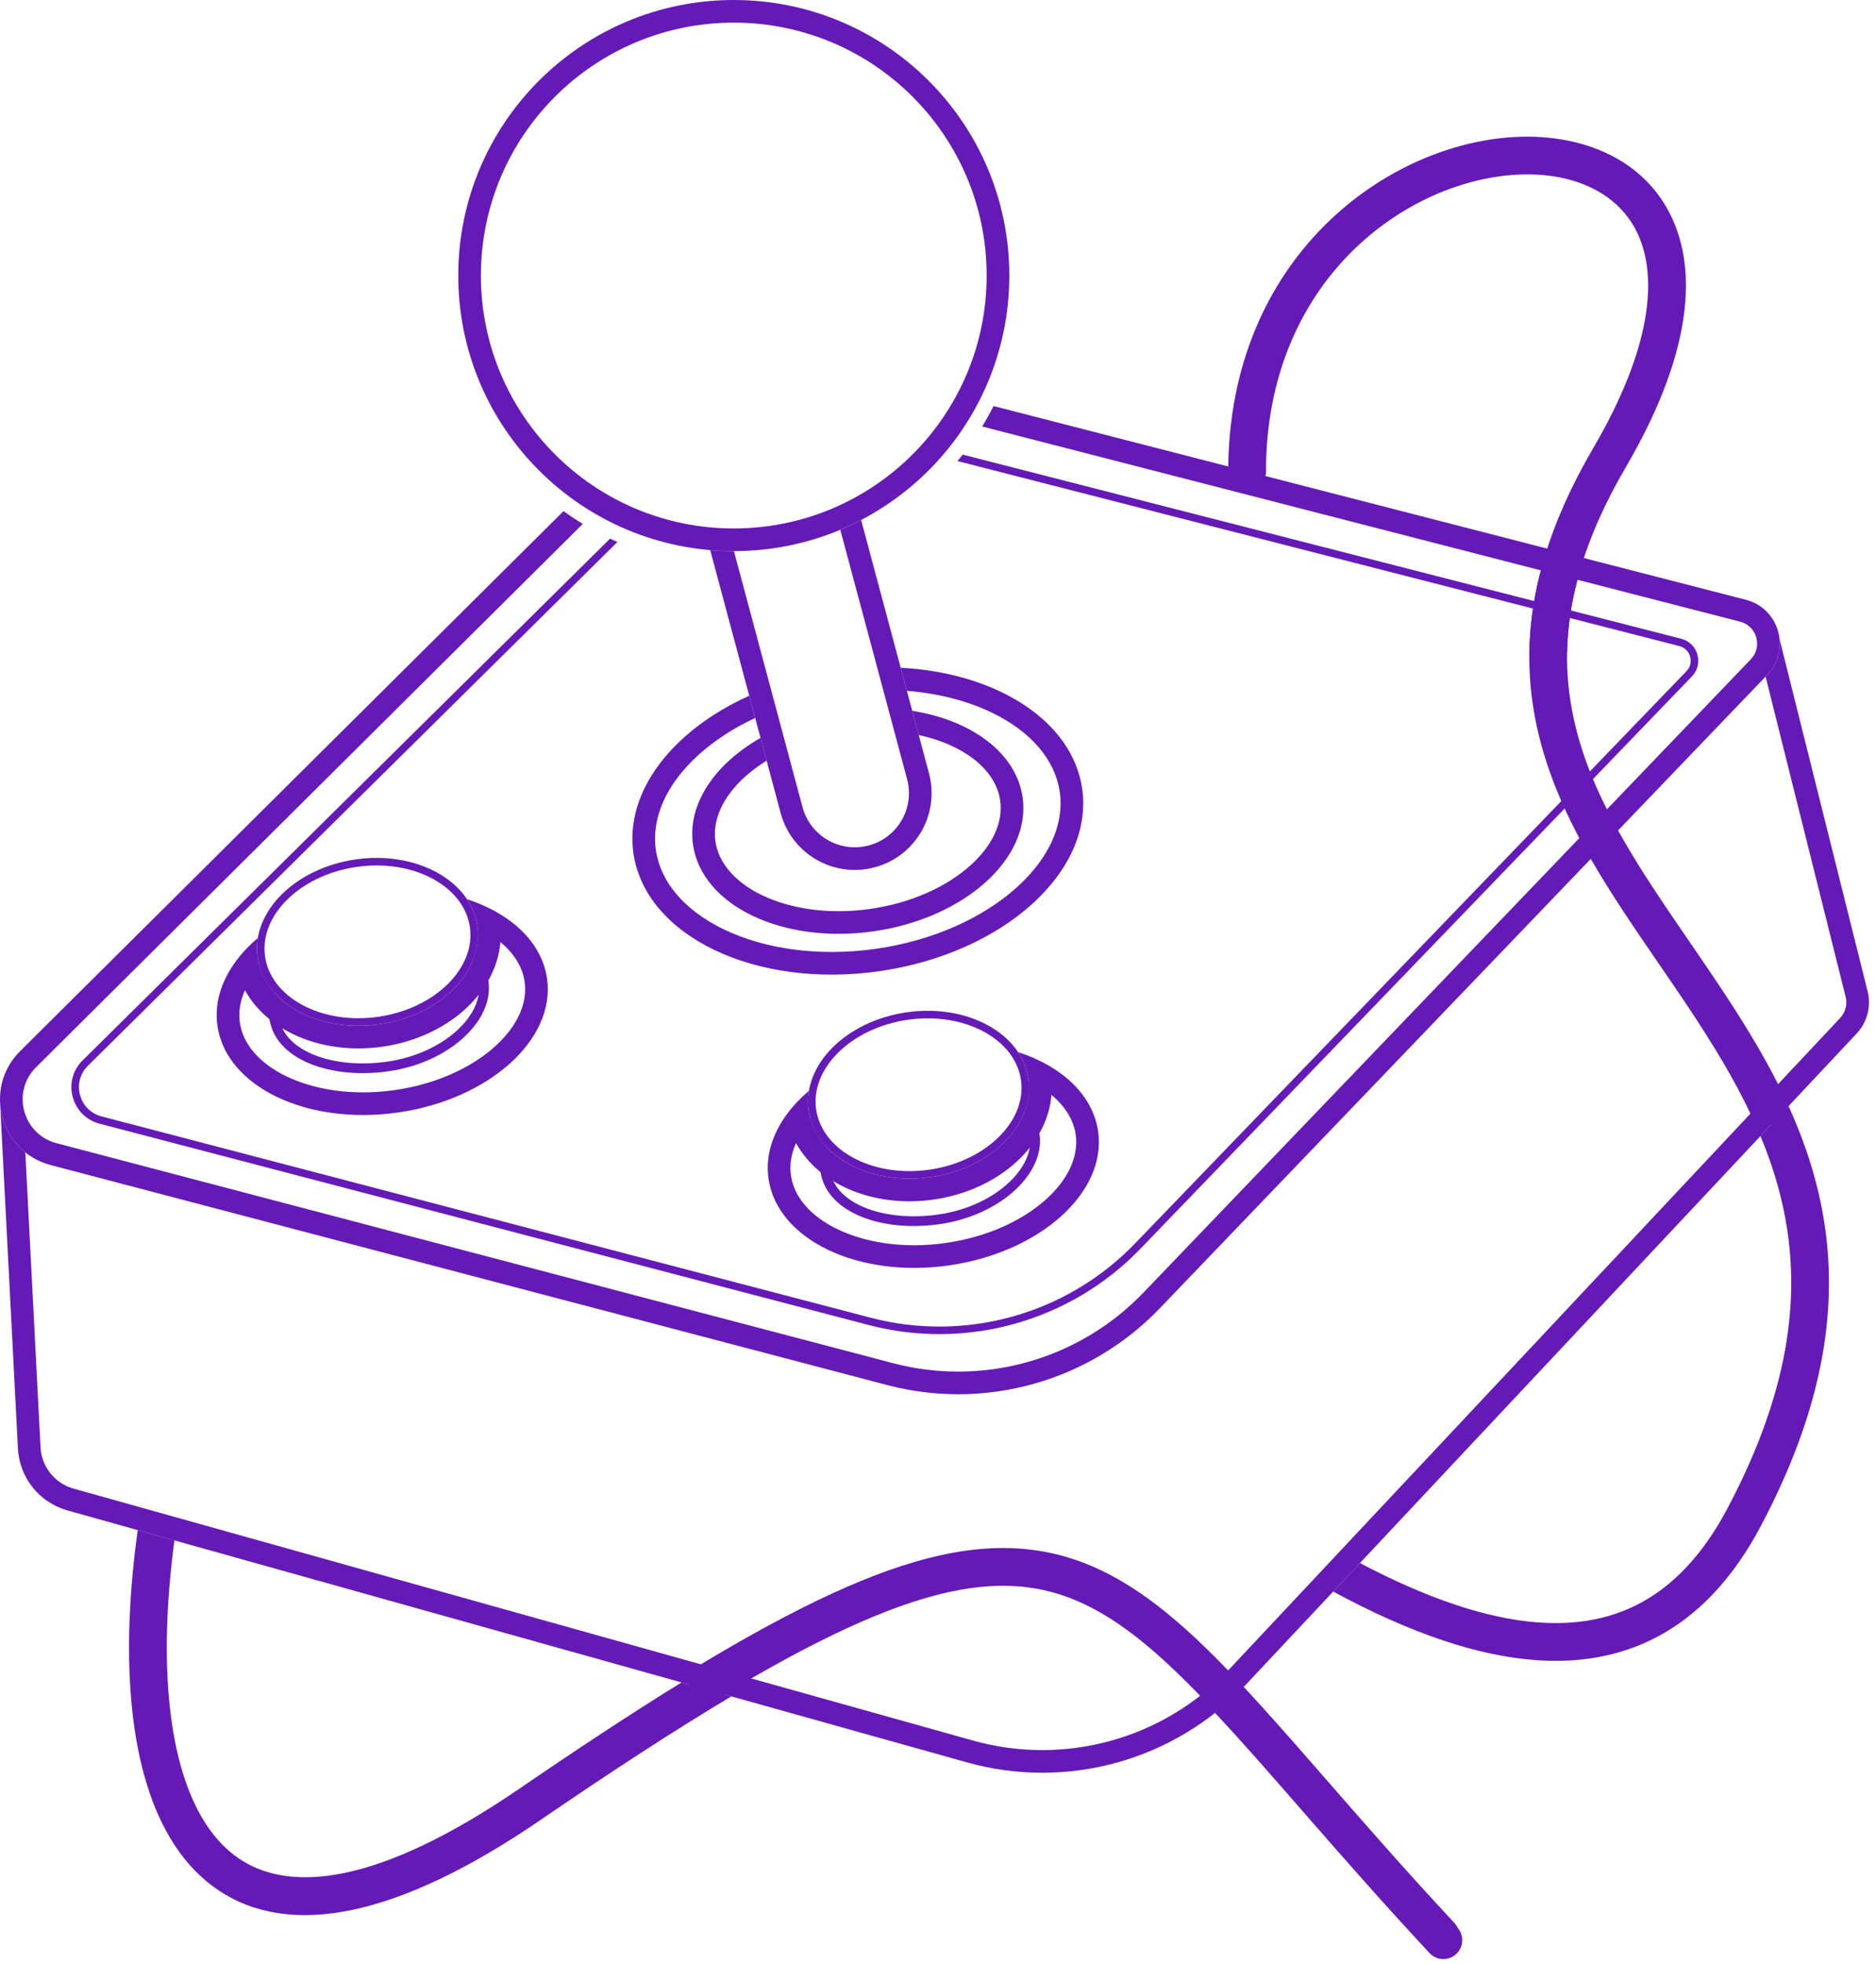 <svg width="193" height="202" viewBox="0 0 193 202" fill="none" xmlns="http://www.w3.org/2000/svg">
<path fill-rule="evenodd" clip-rule="evenodd" d="M130.24 48.537C130.24 28.637 144.921 18.375 156.392 17.956C162.123 17.746 166.647 19.965 168.537 24.161C170.474 28.459 170.035 35.625 163.899 46.114C159.294 53.987 157.388 60.957 157.335 67.343L161.222 67.083C161.324 61.487 163.041 55.273 167.251 48.075C173.627 37.174 174.784 28.573 172.077 22.566C169.325 16.455 162.965 13.83 156.25 14.075C142.826 14.566 126.357 26.416 126.357 48.537C126.357 49.609 127.227 50.478 128.299 50.478C129.371 50.478 130.24 49.609 130.24 48.537ZM184.003 113.782L181.113 116.863C182.043 119.094 182.808 121.394 183.354 123.79C185.314 132.39 184.475 142.432 177.706 155.185C174.416 161.383 170.342 164.731 165.786 166.141C161.172 167.568 155.766 167.099 149.683 165.063C146.541 164.011 143.271 162.559 139.907 160.788L137.156 163.72C141.021 165.809 144.802 167.523 148.451 168.745C154.965 170.926 161.259 171.605 166.933 169.85C172.666 168.077 177.47 163.911 181.136 157.005C188.279 143.548 189.334 132.557 187.14 122.927C186.409 119.718 185.321 116.682 184.003 113.782ZM17.945 158.457C17.528 161.57 17.271 164.6 17.189 167.494C17.027 173.196 17.549 178.284 18.812 182.391C20.076 186.501 22.035 189.484 24.649 191.23C29.763 194.645 38.737 194.053 53.426 184.003C59.596 179.782 65.123 176.146 70.116 173.069L75.24 174.504C69.571 177.878 63.102 182.088 55.619 187.208C40.797 197.349 29.804 199.342 22.493 194.459C18.895 192.056 16.527 188.171 15.101 183.532C13.673 178.891 13.139 173.35 13.307 167.384C13.398 164.181 13.692 160.831 14.17 157.4L17.945 158.457ZM125.001 176.204C126.011 175.408 126.975 174.54 127.883 173.6C127.909 173.628 127.935 173.656 127.962 173.684C130.693 176.598 133.604 179.934 136.814 183.613L136.815 183.614L137.745 184.679C141.335 188.792 145.322 193.334 149.911 198.261C150.642 199.046 150.598 200.274 149.813 201.005C149.029 201.736 147.8 201.692 147.069 200.907C142.436 195.932 138.414 191.35 134.82 187.233L133.899 186.178L133.897 186.176C130.674 182.482 127.81 179.2 125.129 176.34C125.086 176.295 125.044 176.249 125.001 176.204Z" fill="#651AB7"/>
<path fill-rule="evenodd" clip-rule="evenodd" d="M0.007 113.382L0.006 113.382L1.844 149.005C1.998 152.002 4.049 154.566 6.939 155.375L99.48 181.293C109.793 184.182 120.857 181.095 128.185 173.283L191.018 106.305C192.101 105.15 192.524 103.523 192.14 101.987L183.079 65.744C183.211 67.025 182.819 68.373 181.804 69.431L181.642 69.6L189.879 102.552C190.071 103.32 189.86 104.133 189.318 104.711L126.486 171.689C119.752 178.867 109.585 181.704 100.108 179.05L7.567 153.131C5.64 152.592 4.273 150.883 4.17 148.885L2.605 118.544C1.014 117.267 0.097 115.355 0.007 113.382Z" fill="#651AB7"/>
<path fill-rule="evenodd" clip-rule="evenodd" d="M161.461 55.614C162.485 55.932 163.057 57.021 162.738 58.045C159.319 69.029 162.073 77.773 166.949 86.285C168.977 89.826 171.34 93.27 173.779 96.826C174.304 97.592 174.833 98.363 175.362 99.141C178.326 103.494 181.292 108.036 183.614 112.94C184.073 113.909 183.659 115.066 182.69 115.525C181.721 115.984 180.563 115.571 180.104 114.601C177.921 109.991 175.103 105.66 172.153 101.326C171.641 100.574 171.125 99.822 170.607 99.067C168.165 95.507 165.694 91.906 163.58 88.215C158.402 79.177 155.173 69.284 159.031 56.891C159.349 55.867 160.437 55.295 161.461 55.614Z" fill="#651AB7"/>
<path fill-rule="evenodd" clip-rule="evenodd" d="M97.513 163.797C91.397 165.161 83.865 168.642 73.776 174.732C72.858 175.286 71.664 174.991 71.11 174.073C70.556 173.155 70.851 171.961 71.769 171.407C81.956 165.259 89.923 161.511 96.668 160.007C103.516 158.48 109.107 159.268 114.407 162.107C119.59 164.883 124.393 169.571 129.824 175.568C131.961 177.927 134.181 180.471 136.57 183.21C140.371 187.567 144.6 192.415 149.608 197.792C150.339 198.577 150.295 199.805 149.511 200.536C148.726 201.267 147.498 201.223 146.767 200.438C141.753 195.055 137.393 190.059 133.538 185.642C131.16 182.918 128.975 180.414 126.947 178.175C121.525 172.189 117.11 167.96 112.574 165.53C108.155 163.163 103.525 162.457 97.513 163.797Z" fill="#651AB7"/>
<path fill-rule="evenodd" clip-rule="evenodd" d="M57.974 52.578L2.067 108.133C-1.767 111.943 -0.011 118.476 5.216 119.85L91.274 142.478C101.363 145.131 112.097 142.107 119.318 134.579L181.804 69.431C184.271 66.859 183.054 62.582 179.603 61.694L102.214 41.769C101.852 42.487 101.462 43.189 101.046 43.874L179.022 63.95C180.748 64.394 181.356 66.533 180.122 67.819L117.637 132.966C111.002 139.884 101.138 142.663 91.867 140.225L5.809 117.597C2.324 116.681 1.153 112.325 3.709 109.786L59.953 53.896C59.275 53.482 58.615 53.043 57.974 52.578Z" fill="#651AB7"/>
<path fill-rule="evenodd" clip-rule="evenodd" d="M62.763 55.408L8.501 109.077C6.361 111.192 7.337 114.832 10.248 115.594L89.374 136.302C99.431 138.934 110.126 135.928 117.339 128.442L174.06 69.581C175.299 68.296 174.69 66.151 172.961 65.708L99.043 46.765C98.868 46.989 98.689 47.211 98.507 47.43L172.768 66.46C173.921 66.756 174.327 68.185 173.501 69.042L116.78 127.903C109.761 135.187 99.356 138.111 89.57 135.55L10.445 114.842C8.116 114.233 7.335 111.321 9.047 109.629L63.519 55.752C63.265 55.64 63.013 55.526 62.763 55.408Z" fill="#651AB7"/>
<path fill-rule="evenodd" clip-rule="evenodd" d="M77.079 71.57C69.213 75.117 64.254 81.406 65.167 87.767C66.392 96.3 77.72 101.734 90.469 99.904C103.217 98.073 112.558 89.672 111.333 81.139C110.326 74.126 102.497 69.207 92.663 68.692L93.3 71.068C96.569 71.323 99.539 72.106 101.996 73.285C106.121 75.263 108.559 78.21 109.027 81.47C109.495 84.73 107.985 88.243 104.583 91.302C101.195 94.35 96.118 96.739 90.137 97.598C84.157 98.456 78.613 97.592 74.504 95.621C70.379 93.642 67.941 90.696 67.473 87.436C67.005 84.176 68.515 80.663 71.917 77.603C73.5 76.18 75.451 74.9 77.691 73.853L77.079 71.57Z" fill="#651AB7"/>
<path fill-rule="evenodd" clip-rule="evenodd" d="M78.242 75.907C73.527 78.599 70.697 82.722 71.295 86.887C72.195 93.155 80.516 97.146 89.879 95.802C99.243 94.457 106.105 88.286 105.205 82.019C104.548 77.443 99.936 74.08 93.85 73.122L94.518 75.614C95.823 75.894 97.021 76.3 98.079 76.807C100.989 78.203 102.593 80.222 102.898 82.35C103.204 84.477 102.232 86.866 99.833 89.024C97.447 91.17 93.837 92.88 89.548 93.496C85.26 94.111 81.314 93.486 78.421 92.098C75.511 90.703 73.907 88.683 73.602 86.556C73.296 84.429 74.267 82.04 76.667 79.882C77.314 79.3 78.051 78.75 78.868 78.245L78.242 75.907Z" fill="#651AB7"/>
<path fill-rule="evenodd" clip-rule="evenodd" d="M88.59 53.489C87.892 53.854 87.177 54.19 86.447 54.496L93.321 80.148C94.117 83.119 92.354 86.173 89.383 86.969C86.412 87.765 83.358 86.002 82.562 83.031L75.504 56.691C75.5 56.691 75.495 56.691 75.49 56.691C74.674 56.691 73.865 56.657 73.065 56.589L80.312 83.634C81.441 87.848 85.772 90.348 89.986 89.219C94.2 88.09 96.7 83.759 95.571 79.545L88.59 53.489Z" fill="#651AB7"/>
<path fill-rule="evenodd" clip-rule="evenodd" d="M75.49 54.361C89.859 54.361 101.506 42.714 101.506 28.346C101.506 13.977 89.859 2.33 75.49 2.33C61.122 2.33 49.475 13.977 49.475 28.346C49.475 42.714 61.122 54.361 75.49 54.361ZM75.49 56.691C91.145 56.691 103.836 44.001 103.836 28.346C103.836 12.691 91.145 0 75.49 0C59.836 0 47.145 12.691 47.145 28.346C47.145 44.001 59.836 56.691 75.49 56.691Z" fill="#651AB7"/>
<path fill-rule="evenodd" clip-rule="evenodd" d="M48.309 103.38C46.094 105.598 42.927 107.158 39.354 107.671C35.782 108.184 32.303 107.578 29.554 106.073C27.734 105.077 26.179 103.646 25.201 101.856C24.692 102.994 24.523 104.128 24.676 105.194C24.982 107.322 26.586 109.341 29.496 110.737C32.389 112.124 36.335 112.749 40.623 112.134C44.911 111.518 48.522 109.808 50.908 107.662C53.307 105.504 54.279 103.115 53.973 100.988C53.763 99.524 52.924 98.1 51.48 96.904C51.282 99.371 50.066 101.621 48.309 103.38ZM49.133 95.433C49.673 100.055 45.191 104.479 39.023 105.365C33.247 106.194 28.016 103.629 26.733 99.533C26.629 99.201 26.551 98.86 26.501 98.509C26.403 97.829 26.415 97.152 26.526 96.489C25.67 97.216 24.926 97.999 24.31 98.824C24.277 98.868 24.244 98.913 24.212 98.957C22.741 100.982 22.043 103.248 22.37 105.526C23.27 111.793 31.59 115.784 40.954 114.44C50.318 113.095 57.179 106.924 56.279 100.657C55.877 97.859 53.997 95.514 51.205 93.896C50.25 93.342 49.188 92.874 48.043 92.501C48.597 93.332 48.967 94.261 49.111 95.263C49.119 95.32 49.127 95.376 49.133 95.433Z" fill="#651AB7"/>
<path fill-rule="evenodd" clip-rule="evenodd" d="M48.735 98.589C49.132 97.522 49.274 96.397 49.111 95.263C49.105 95.222 49.099 95.181 49.092 95.14L49.19 95.65L50.041 100.085C50.137 100.365 50.208 100.656 50.251 100.957C50.832 105.002 46.192 109.306 40.003 110.195C34.045 111.05 28.722 109.045 27.815 105.284L27.805 105.286L27.617 104.304L26.781 99.949L26.637 99.197C26.913 100.276 27.458 101.256 28.213 102.105L28.743 104.865L28.787 105.05C29.138 106.504 30.374 107.747 32.382 108.54C34.381 109.33 37.021 109.613 39.861 109.205C42.775 108.787 45.292 107.567 46.993 106.02C48.708 104.459 49.488 102.679 49.261 101.099C49.227 100.861 49.171 100.632 49.095 100.411L49.072 100.344L49.059 100.273L48.735 98.589ZM49.023 94.782L49.002 94.668L48.997 94.669C49.006 94.706 49.015 94.744 49.023 94.782Z" fill="#651AB7"/>
<path fill-rule="evenodd" clip-rule="evenodd" d="M46.111 101.185C47.807 99.487 48.636 97.418 48.342 95.373C48.049 93.328 46.671 91.576 44.566 90.424C42.461 89.272 39.67 88.749 36.699 89.176C33.727 89.603 31.196 90.889 29.5 92.587C27.805 94.285 26.976 96.354 27.269 98.399C27.563 100.444 28.941 102.196 31.046 103.348C33.151 104.501 35.941 105.023 38.913 104.596C41.884 104.17 44.415 102.883 46.111 101.185ZM39.023 105.365C45.267 104.468 49.783 99.946 49.111 95.263C48.439 90.58 42.832 87.511 36.588 88.407C30.345 89.304 25.828 93.827 26.501 98.509C27.173 103.192 32.78 106.261 39.023 105.365Z" fill="#651AB7"/>
<path fill-rule="evenodd" clip-rule="evenodd" d="M105.003 119.106C102.789 121.324 99.621 122.884 96.049 123.397C92.476 123.91 88.997 123.304 86.248 121.799C84.428 120.803 82.873 119.372 81.895 117.582C81.386 118.72 81.217 119.854 81.371 120.92C81.676 123.048 83.28 125.067 86.19 126.463C89.083 127.85 93.029 128.476 97.317 127.86C101.606 127.244 105.216 125.534 107.602 123.388C110.001 121.23 110.973 118.841 110.667 116.714C110.457 115.25 109.619 113.826 108.174 112.63C107.976 115.097 106.76 117.347 105.003 119.106ZM105.827 111.159C106.368 115.781 101.885 120.205 95.718 121.091C89.941 121.92 84.71 119.355 83.427 115.259C83.323 114.927 83.245 114.586 83.195 114.235C83.097 113.555 83.109 112.878 83.22 112.215C82.364 112.942 81.62 113.725 81.004 114.55C80.971 114.594 80.939 114.639 80.906 114.683C79.436 116.708 78.737 118.974 79.064 121.252C79.964 127.519 88.285 131.51 97.648 130.166C107.012 128.821 113.874 122.65 112.974 116.383C112.572 113.585 110.691 111.24 107.899 109.622C106.944 109.068 105.883 108.6 104.738 108.227C105.291 109.058 105.661 109.987 105.805 110.989C105.813 111.046 105.821 111.103 105.827 111.159Z" fill="#651AB7"/>
<path fill-rule="evenodd" clip-rule="evenodd" d="M105.43 114.315C105.826 113.249 105.968 112.124 105.805 110.989C105.799 110.948 105.793 110.907 105.786 110.866L105.884 111.376L106.735 115.812C106.832 116.092 106.902 116.383 106.945 116.683C107.526 120.729 102.886 125.033 96.697 125.921C90.739 126.777 85.416 124.771 84.509 121.011L84.5 121.012L84.499 121.008L84.311 120.03L83.476 115.675L83.332 114.924C83.607 116.003 84.152 116.982 84.908 117.832L85.437 120.593L85.481 120.776C85.832 122.231 87.068 123.474 89.076 124.267C91.075 125.056 93.715 125.339 96.555 124.931C99.469 124.513 101.986 123.293 103.687 121.746C105.403 120.186 106.182 118.406 105.956 116.826C105.921 116.588 105.866 116.359 105.79 116.138L105.766 116.071L105.753 116.001L105.43 114.315ZM105.718 110.509L105.696 110.394L105.692 110.395C105.701 110.433 105.709 110.471 105.718 110.509Z" fill="#651AB7"/>
<path fill-rule="evenodd" clip-rule="evenodd" d="M102.805 116.911C104.501 115.213 105.33 113.145 105.037 111.1C104.743 109.054 103.365 107.303 101.26 106.15C99.155 104.998 96.365 104.476 93.393 104.902C90.421 105.329 87.891 106.615 86.195 108.314C84.499 110.012 83.67 112.08 83.964 114.125C84.257 116.17 85.635 117.922 87.74 119.075C89.845 120.227 92.635 120.749 95.607 120.323C98.579 119.896 101.11 118.61 102.805 116.911ZM95.718 121.091C101.961 120.195 106.478 115.672 105.805 110.989C105.133 106.306 99.526 103.237 93.283 104.134C87.039 105.03 82.522 109.553 83.195 114.236C83.867 118.918 89.474 121.988 95.718 121.091Z" fill="#651AB7"/>
</svg>
